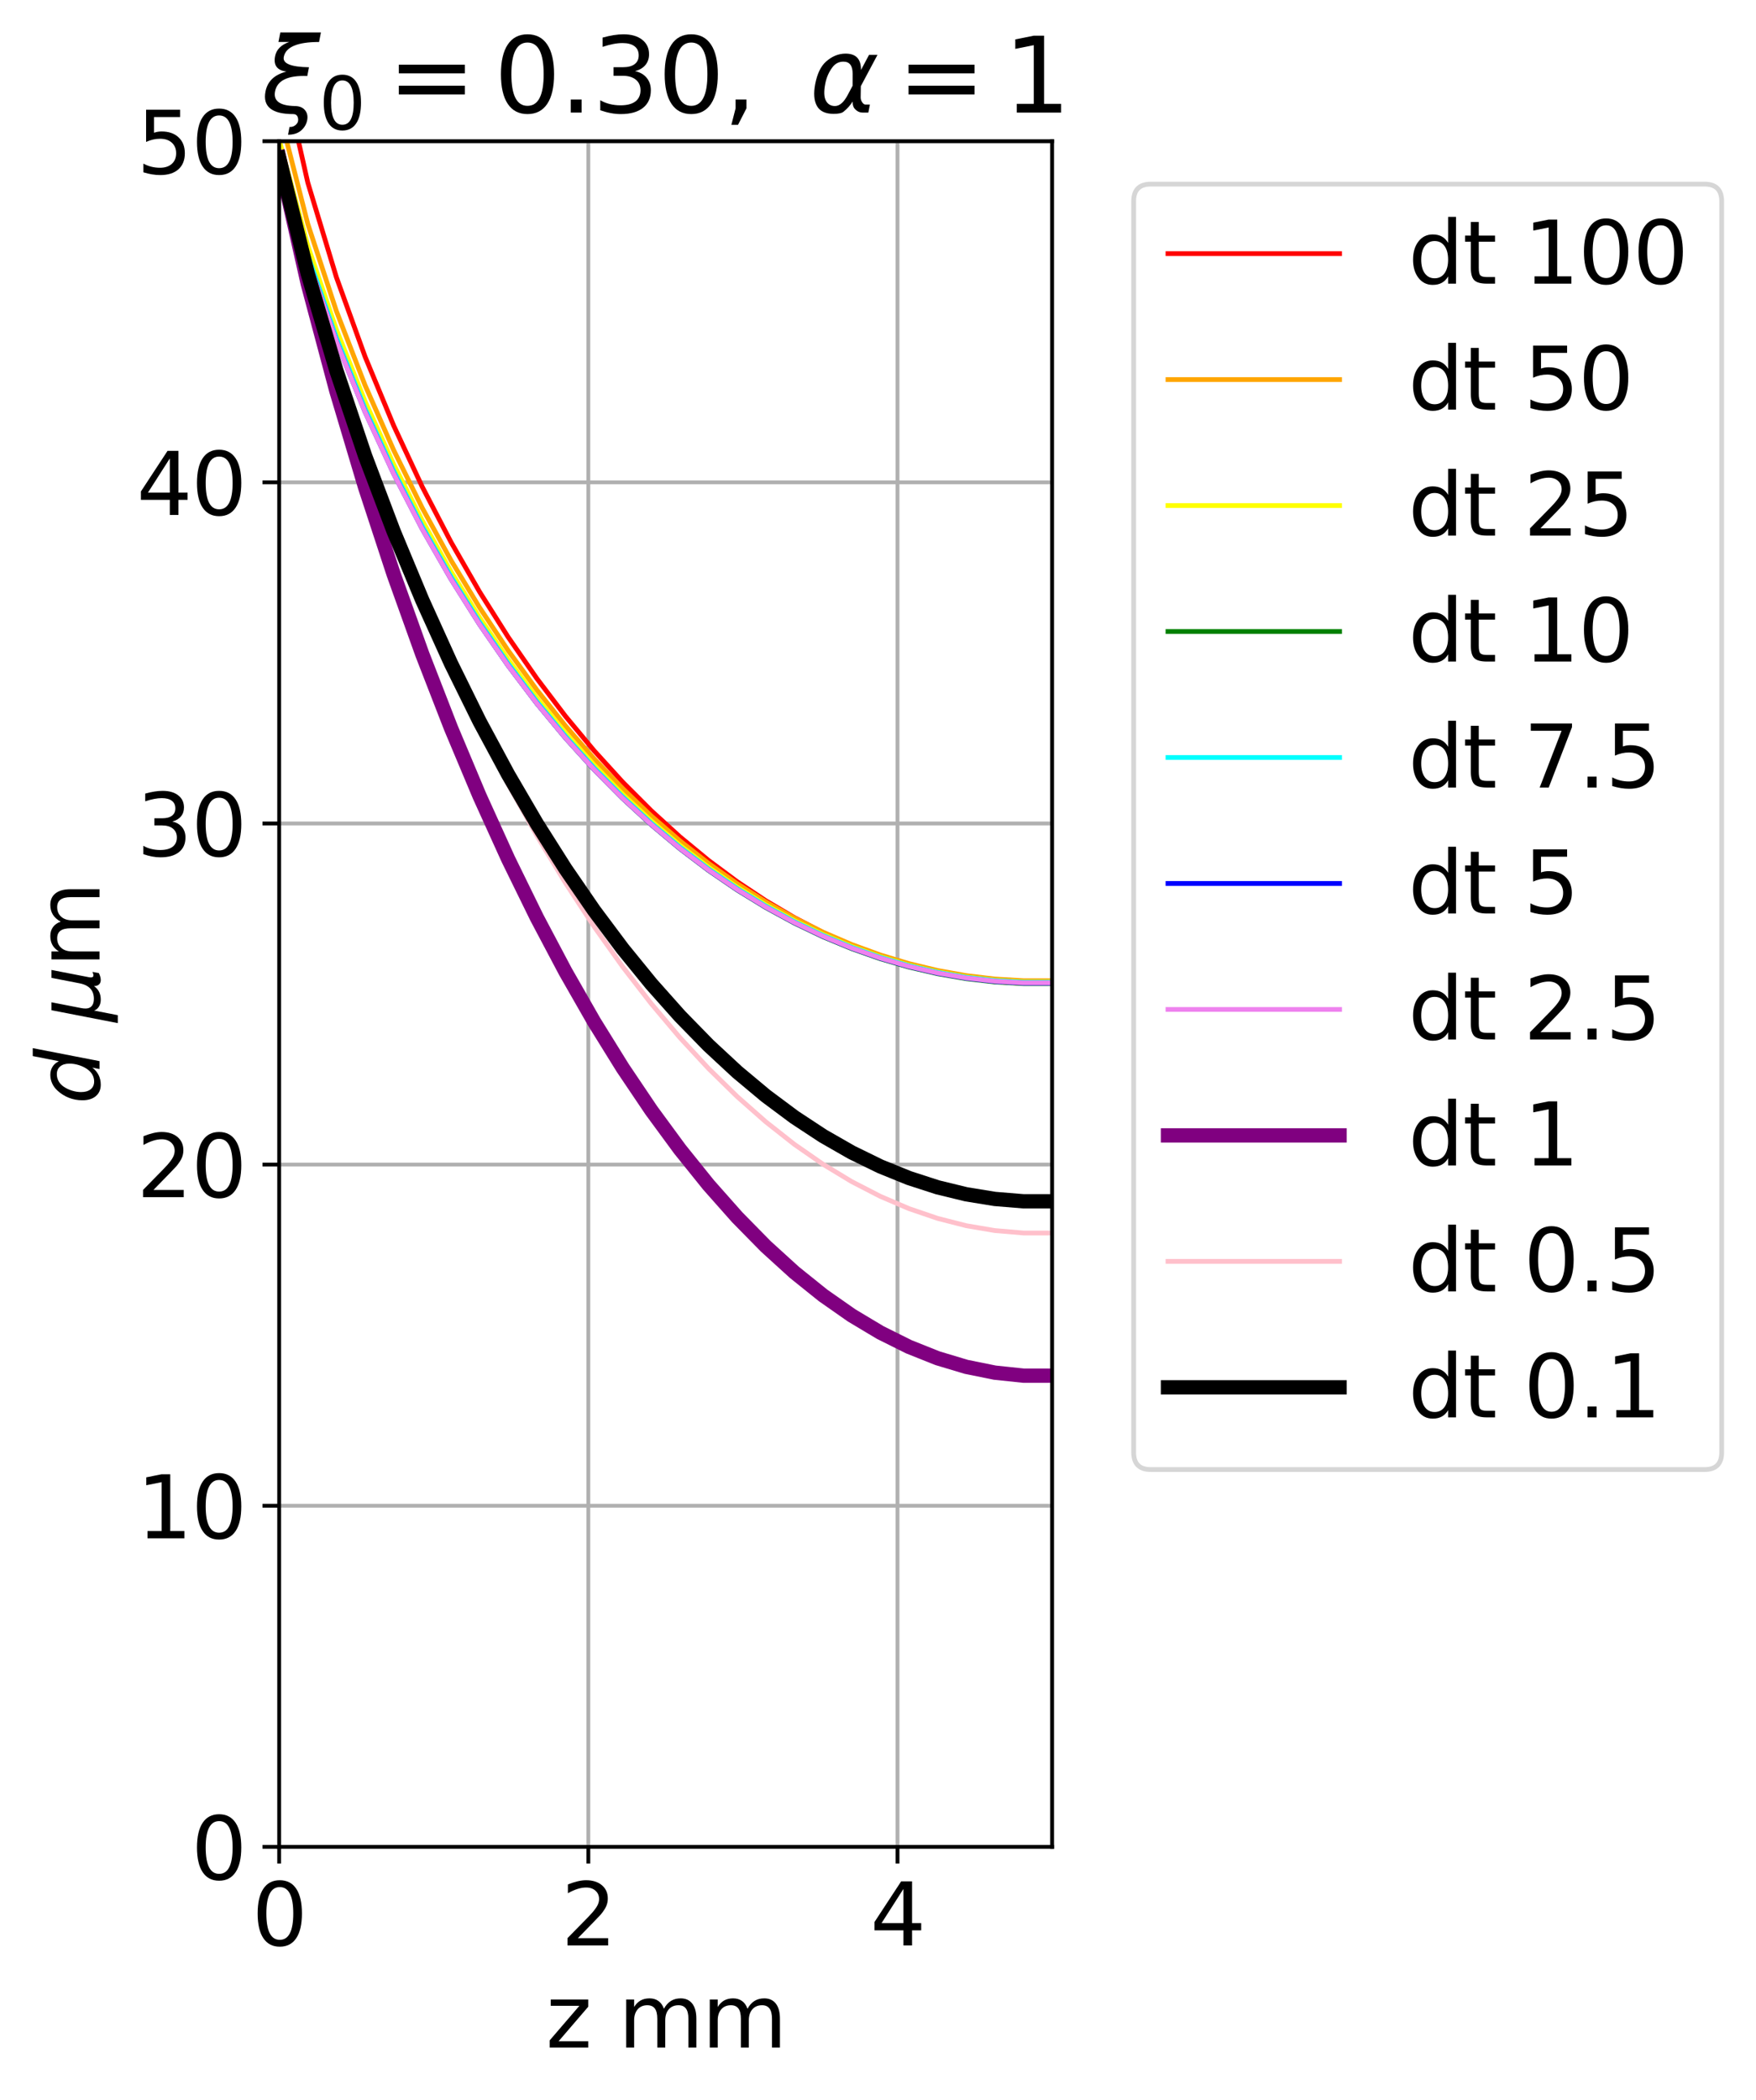 <?xml version="1.0" encoding="utf-8" standalone="no"?>
<!DOCTYPE svg PUBLIC "-//W3C//DTD SVG 1.1//EN"
  "http://www.w3.org/Graphics/SVG/1.1/DTD/svg11.dtd">
<svg xmlns:xlink="http://www.w3.org/1999/xlink" width="368.393pt" height="440.4pt" viewBox="0 0 368.393 440.4" xmlns="http://www.w3.org/2000/svg" version="1.1">
 <defs>
  <style type="text/css">*{stroke-linejoin: round; stroke-linecap: butt}</style>
 </defs>
 <g id="figure_1">
  <g id="patch_1">
   <path d="M 0 440.4 
L 368.393 440.4 
L 368.393 0 
L 0 0 
z
" style="fill: #ffffff"/>
  </g>
  <g id="axes_1">
   <g id="patch_2">
    <path d="M 58.565 387.358 
L 220.723 387.358 
L 220.723 29.616 
L 58.565 29.616 
z
" style="fill: #ffffff"/>
   </g>
   <g id="matplotlib.axis_1">
    <g id="xtick_1">
     <g id="line2d_1">
      <path d="M 58.565 387.358 
L 58.565 29.616 
" clip-path="url(#p17a574d728)" style="fill: none; stroke: #b0b0b0; stroke-width: 0.8; stroke-linecap: square"/>
     </g>
     <g id="line2d_2">
      <defs>
       <path id="m239c2a98b1" d="M 0 0 
L 0 3.5 
" style="stroke: #000000; stroke-width: 0.8"/>
      </defs>
      <g>
       <use xlink:href="#m239c2a98b1" x="58.565" y="387.358" style="stroke: #000000; stroke-width: 0.8"/>
      </g>
     </g>
     <g id="text_1">
      <!-- 0 -->
      <g transform="translate(52.839 408.035) scale(0.18 -0.18)">
       <defs>
        <path id="DejaVuSans-30" d="M 2034 4250 
Q 1547 4250 1301 3770 
Q 1056 3291 1056 2328 
Q 1056 1369 1301 889 
Q 1547 409 2034 409 
Q 2525 409 2770 889 
Q 3016 1369 3016 2328 
Q 3016 3291 2770 3770 
Q 2525 4250 2034 4250 
z
M 2034 4750 
Q 2819 4750 3233 4129 
Q 3647 3509 3647 2328 
Q 3647 1150 3233 529 
Q 2819 -91 2034 -91 
Q 1250 -91 836 529 
Q 422 1150 422 2328 
Q 422 3509 836 4129 
Q 1250 4750 2034 4750 
z
" transform="scale(0.016)"/>
       </defs>
       <use xlink:href="#DejaVuSans-30"/>
      </g>
     </g>
    </g>
    <g id="xtick_2">
     <g id="line2d_3">
      <path d="M 123.428 387.358 
L 123.428 29.616 
" clip-path="url(#p17a574d728)" style="fill: none; stroke: #b0b0b0; stroke-width: 0.8; stroke-linecap: square"/>
     </g>
     <g id="line2d_4">
      <g>
       <use xlink:href="#m239c2a98b1" x="123.428" y="387.358" style="stroke: #000000; stroke-width: 0.8"/>
      </g>
     </g>
     <g id="text_2">
      <!-- 2 -->
      <g transform="translate(117.702 408.035) scale(0.18 -0.18)">
       <defs>
        <path id="DejaVuSans-32" d="M 1228 531 
L 3431 531 
L 3431 0 
L 469 0 
L 469 531 
Q 828 903 1448 1529 
Q 2069 2156 2228 2338 
Q 2531 2678 2651 2914 
Q 2772 3150 2772 3378 
Q 2772 3750 2511 3984 
Q 2250 4219 1831 4219 
Q 1534 4219 1204 4116 
Q 875 4013 500 3803 
L 500 4441 
Q 881 4594 1212 4672 
Q 1544 4750 1819 4750 
Q 2544 4750 2975 4387 
Q 3406 4025 3406 3419 
Q 3406 3131 3298 2873 
Q 3191 2616 2906 2266 
Q 2828 2175 2409 1742 
Q 1991 1309 1228 531 
z
" transform="scale(0.016)"/>
       </defs>
       <use xlink:href="#DejaVuSans-32"/>
      </g>
     </g>
    </g>
    <g id="xtick_3">
     <g id="line2d_5">
      <path d="M 188.291 387.358 
L 188.291 29.616 
" clip-path="url(#p17a574d728)" style="fill: none; stroke: #b0b0b0; stroke-width: 0.8; stroke-linecap: square"/>
     </g>
     <g id="line2d_6">
      <g>
       <use xlink:href="#m239c2a98b1" x="188.291" y="387.358" style="stroke: #000000; stroke-width: 0.8"/>
      </g>
     </g>
     <g id="text_3">
      <!-- 4 -->
      <g transform="translate(182.565 408.035) scale(0.18 -0.18)">
       <defs>
        <path id="DejaVuSans-34" d="M 2419 4116 
L 825 1625 
L 2419 1625 
L 2419 4116 
z
M 2253 4666 
L 3047 4666 
L 3047 1625 
L 3713 1625 
L 3713 1100 
L 3047 1100 
L 3047 0 
L 2419 0 
L 2419 1100 
L 313 1100 
L 313 1709 
L 2253 4666 
z
" transform="scale(0.016)"/>
       </defs>
       <use xlink:href="#DejaVuSans-34"/>
      </g>
     </g>
    </g>
    <g id="text_4">
     <!-- z mm -->
     <g transform="translate(114.527 429.456) scale(0.18 -0.18)">
      <defs>
       <path id="DejaVuSans-7a" d="M 353 3500 
L 3084 3500 
L 3084 2975 
L 922 459 
L 3084 459 
L 3084 0 
L 275 0 
L 275 525 
L 2438 3041 
L 353 3041 
L 353 3500 
z
" transform="scale(0.016)"/>
       <path id="DejaVuSans-20" transform="scale(0.016)"/>
       <path id="DejaVuSans-6d" d="M 3328 2828 
Q 3544 3216 3844 3400 
Q 4144 3584 4550 3584 
Q 5097 3584 5394 3201 
Q 5691 2819 5691 2113 
L 5691 0 
L 5113 0 
L 5113 2094 
Q 5113 2597 4934 2840 
Q 4756 3084 4391 3084 
Q 3944 3084 3684 2787 
Q 3425 2491 3425 1978 
L 3425 0 
L 2847 0 
L 2847 2094 
Q 2847 2600 2669 2842 
Q 2491 3084 2119 3084 
Q 1678 3084 1418 2786 
Q 1159 2488 1159 1978 
L 1159 0 
L 581 0 
L 581 3500 
L 1159 3500 
L 1159 2956 
Q 1356 3278 1631 3431 
Q 1906 3584 2284 3584 
Q 2666 3584 2933 3390 
Q 3200 3197 3328 2828 
z
" transform="scale(0.016)"/>
      </defs>
      <use xlink:href="#DejaVuSans-7a"/>
      <use xlink:href="#DejaVuSans-20" x="52.49"/>
      <use xlink:href="#DejaVuSans-6d" x="84.277"/>
      <use xlink:href="#DejaVuSans-6d" x="181.689"/>
     </g>
    </g>
   </g>
   <g id="matplotlib.axis_2">
    <g id="ytick_1">
     <g id="line2d_7">
      <path d="M 58.565 387.358 
L 220.723 387.358 
" clip-path="url(#p17a574d728)" style="fill: none; stroke: #b0b0b0; stroke-width: 0.8; stroke-linecap: square"/>
     </g>
     <g id="line2d_8">
      <defs>
       <path id="me64f607adb" d="M 0 0 
L -3.5 0 
" style="stroke: #000000; stroke-width: 0.8"/>
      </defs>
      <g>
       <use xlink:href="#me64f607adb" x="58.565" y="387.358" style="stroke: #000000; stroke-width: 0.8"/>
      </g>
     </g>
     <g id="text_5">
      <!-- 0 -->
      <g transform="translate(40.112 394.197) scale(0.18 -0.18)">
       <use xlink:href="#DejaVuSans-30"/>
      </g>
     </g>
    </g>
    <g id="ytick_2">
     <g id="line2d_9">
      <path d="M 58.565 315.81 
L 220.723 315.81 
" clip-path="url(#p17a574d728)" style="fill: none; stroke: #b0b0b0; stroke-width: 0.8; stroke-linecap: square"/>
     </g>
     <g id="line2d_10">
      <g>
       <use xlink:href="#me64f607adb" x="58.565" y="315.81" style="stroke: #000000; stroke-width: 0.8"/>
      </g>
     </g>
     <g id="text_6">
      <!-- 10 -->
      <g transform="translate(28.66 322.648) scale(0.18 -0.18)">
       <defs>
        <path id="DejaVuSans-31" d="M 794 531 
L 1825 531 
L 1825 4091 
L 703 3866 
L 703 4441 
L 1819 4666 
L 2450 4666 
L 2450 531 
L 3481 531 
L 3481 0 
L 794 0 
L 794 531 
z
" transform="scale(0.016)"/>
       </defs>
       <use xlink:href="#DejaVuSans-31"/>
       <use xlink:href="#DejaVuSans-30" x="63.623"/>
      </g>
     </g>
    </g>
    <g id="ytick_3">
     <g id="line2d_11">
      <path d="M 58.565 244.261 
L 220.723 244.261 
" clip-path="url(#p17a574d728)" style="fill: none; stroke: #b0b0b0; stroke-width: 0.8; stroke-linecap: square"/>
     </g>
     <g id="line2d_12">
      <g>
       <use xlink:href="#me64f607adb" x="58.565" y="244.261" style="stroke: #000000; stroke-width: 0.8"/>
      </g>
     </g>
     <g id="text_7">
      <!-- 20 -->
      <g transform="translate(28.66 251.1) scale(0.18 -0.18)">
       <use xlink:href="#DejaVuSans-32"/>
       <use xlink:href="#DejaVuSans-30" x="63.623"/>
      </g>
     </g>
    </g>
    <g id="ytick_4">
     <g id="line2d_13">
      <path d="M 58.565 172.713 
L 220.723 172.713 
" clip-path="url(#p17a574d728)" style="fill: none; stroke: #b0b0b0; stroke-width: 0.8; stroke-linecap: square"/>
     </g>
     <g id="line2d_14">
      <g>
       <use xlink:href="#me64f607adb" x="58.565" y="172.713" style="stroke: #000000; stroke-width: 0.8"/>
      </g>
     </g>
     <g id="text_8">
      <!-- 30 -->
      <g transform="translate(28.66 179.552) scale(0.18 -0.18)">
       <defs>
        <path id="DejaVuSans-33" d="M 2597 2516 
Q 3050 2419 3304 2112 
Q 3559 1806 3559 1356 
Q 3559 666 3084 287 
Q 2609 -91 1734 -91 
Q 1441 -91 1130 -33 
Q 819 25 488 141 
L 488 750 
Q 750 597 1062 519 
Q 1375 441 1716 441 
Q 2309 441 2620 675 
Q 2931 909 2931 1356 
Q 2931 1769 2642 2001 
Q 2353 2234 1838 2234 
L 1294 2234 
L 1294 2753 
L 1863 2753 
Q 2328 2753 2575 2939 
Q 2822 3125 2822 3475 
Q 2822 3834 2567 4026 
Q 2313 4219 1838 4219 
Q 1578 4219 1281 4162 
Q 984 4106 628 3988 
L 628 4550 
Q 988 4650 1302 4700 
Q 1616 4750 1894 4750 
Q 2613 4750 3031 4423 
Q 3450 4097 3450 3541 
Q 3450 3153 3228 2886 
Q 3006 2619 2597 2516 
z
" transform="scale(0.016)"/>
       </defs>
       <use xlink:href="#DejaVuSans-33"/>
       <use xlink:href="#DejaVuSans-30" x="63.623"/>
      </g>
     </g>
    </g>
    <g id="ytick_5">
     <g id="line2d_15">
      <path d="M 58.565 101.164 
L 220.723 101.164 
" clip-path="url(#p17a574d728)" style="fill: none; stroke: #b0b0b0; stroke-width: 0.8; stroke-linecap: square"/>
     </g>
     <g id="line2d_16">
      <g>
       <use xlink:href="#me64f607adb" x="58.565" y="101.164" style="stroke: #000000; stroke-width: 0.8"/>
      </g>
     </g>
     <g id="text_9">
      <!-- 40 -->
      <g transform="translate(28.66 108.003) scale(0.18 -0.18)">
       <use xlink:href="#DejaVuSans-34"/>
       <use xlink:href="#DejaVuSans-30" x="63.623"/>
      </g>
     </g>
    </g>
    <g id="ytick_6">
     <g id="line2d_17">
      <path d="M 58.565 29.616 
L 220.723 29.616 
" clip-path="url(#p17a574d728)" style="fill: none; stroke: #b0b0b0; stroke-width: 0.8; stroke-linecap: square"/>
     </g>
     <g id="line2d_18">
      <g>
       <use xlink:href="#me64f607adb" x="58.565" y="29.616" style="stroke: #000000; stroke-width: 0.8"/>
      </g>
     </g>
     <g id="text_10">
      <!-- 50 -->
      <g transform="translate(28.66 36.455) scale(0.18 -0.18)">
       <defs>
        <path id="DejaVuSans-35" d="M 691 4666 
L 3169 4666 
L 3169 4134 
L 1269 4134 
L 1269 2991 
Q 1406 3038 1543 3061 
Q 1681 3084 1819 3084 
Q 2600 3084 3056 2656 
Q 3513 2228 3513 1497 
Q 3513 744 3044 326 
Q 2575 -91 1722 -91 
Q 1428 -91 1123 -41 
Q 819 9 494 109 
L 494 744 
Q 775 591 1075 516 
Q 1375 441 1709 441 
Q 2250 441 2565 725 
Q 2881 1009 2881 1497 
Q 2881 1984 2565 2268 
Q 2250 2553 1709 2553 
Q 1456 2553 1204 2497 
Q 953 2441 691 2322 
L 691 4666 
z
" transform="scale(0.016)"/>
       </defs>
       <use xlink:href="#DejaVuSans-35"/>
       <use xlink:href="#DejaVuSans-30" x="63.623"/>
      </g>
     </g>
    </g>
    <g id="text_11">
     <!-- $d \ \mu$m -->
     <g transform="translate(20.88 231.617) rotate(-90) scale(0.18 -0.18)">
      <defs>
       <path id="DejaVuSans-Oblique-64" d="M 2675 525 
Q 2444 222 2128 65 
Q 1813 -91 1428 -91 
Q 903 -91 598 267 
Q 294 625 294 1247 
Q 294 1766 478 2236 
Q 663 2706 1013 3078 
Q 1244 3325 1534 3454 
Q 1825 3584 2144 3584 
Q 2481 3584 2739 3421 
Q 2997 3259 3138 2956 
L 3513 4863 
L 4091 4863 
L 3144 0 
L 2566 0 
L 2675 525 
z
M 891 1350 
Q 891 897 1095 644 
Q 1300 391 1663 391 
Q 1931 391 2161 520 
Q 2391 650 2566 903 
Q 2750 1166 2856 1509 
Q 2963 1853 2963 2188 
Q 2963 2622 2758 2865 
Q 2553 3109 2194 3109 
Q 1922 3109 1687 2981 
Q 1453 2853 1288 2613 
Q 1106 2353 998 2009 
Q 891 1666 891 1350 
z
" transform="scale(0.016)"/>
       <path id="DejaVuSans-Oblique-3bc" d="M -84 -1331 
L 856 3500 
L 1434 3500 
L 1009 1322 
Q 997 1256 987 1175 
Q 978 1094 978 1013 
Q 978 722 1161 565 
Q 1344 409 1684 409 
Q 2147 409 2431 671 
Q 2716 934 2816 1459 
L 3213 3500 
L 3788 3500 
L 3266 809 
Q 3253 750 3248 706 
Q 3244 663 3244 628 
Q 3244 531 3283 486 
Q 3322 441 3406 441 
Q 3438 441 3492 456 
Q 3547 472 3647 513 
L 3559 50 
Q 3422 -19 3297 -55 
Q 3172 -91 3053 -91 
Q 2847 -91 2730 40 
Q 2613 172 2613 403 
Q 2438 153 2195 31 
Q 1953 -91 1625 -91 
Q 1334 -91 1117 43 
Q 900 178 831 397 
L 494 -1331 
L -84 -1331 
z
" transform="scale(0.016)"/>
      </defs>
      <use xlink:href="#DejaVuSans-Oblique-64" transform="translate(0 0.016)"/>
      <use xlink:href="#DejaVuSans-Oblique-3bc" transform="translate(95.947 0.016)"/>
      <use xlink:href="#DejaVuSans-6d" transform="translate(159.57 0.016)"/>
     </g>
    </g>
   </g>
   <g id="line2d_19">
    <path d="M 58.565 11.676 
L 64.571 38.294 
L 70.577 58.163 
L 76.583 74.789 
L 82.588 89.264 
L 88.594 102.12 
L 94.6 113.671 
L 100.606 124.125 
L 106.612 133.63 
L 112.618 142.296 
L 118.624 150.21 
L 124.629 157.438 
L 130.635 164.036 
L 136.641 170.049 
L 142.647 175.514 
L 148.653 180.464 
L 154.659 184.924 
L 160.665 188.918 
L 166.67 192.465 
L 172.676 195.581 
L 178.682 198.281 
L 184.688 200.574 
L 190.694 202.472 
L 196.7 203.981 
L 202.705 205.108 
L 208.711 205.857 
L 214.717 206.23 
L 220.723 206.23 
" clip-path="url(#p17a574d728)" style="fill: none; stroke: #ff0000; stroke-linecap: square"/>
   </g>
   <g id="line2d_20">
    <path d="M 58.565 23.416 
L 64.571 46.966 
L 70.577 65.27 
L 76.583 80.799 
L 82.588 94.414 
L 88.594 106.557 
L 94.6 117.498 
L 100.606 127.419 
L 106.612 136.453 
L 112.618 144.7 
L 118.624 152.236 
L 124.629 159.124 
L 130.635 165.415 
L 136.641 171.151 
L 142.647 176.366 
L 148.653 181.09 
L 154.659 185.349 
L 160.665 189.163 
L 166.67 192.55 
L 172.676 195.527 
L 178.682 198.105 
L 184.688 200.296 
L 190.694 202.109 
L 196.7 203.551 
L 202.705 204.628 
L 208.711 205.343 
L 214.717 205.7 
L 220.723 205.7 
" clip-path="url(#p17a574d728)" style="fill: none; stroke: #ffa500; stroke-linecap: square"/>
   </g>
   <g id="line2d_21">
    <path d="M 58.565 29.286 
L 64.571 51.534 
L 70.577 69.136 
L 76.583 84.163 
L 82.588 97.379 
L 88.594 109.188 
L 94.6 119.843 
L 100.606 129.513 
L 106.612 138.325 
L 112.618 146.372 
L 118.624 153.729 
L 124.629 160.456 
L 130.635 166.601 
L 136.641 172.205 
L 142.647 177.301 
L 148.653 181.918 
L 154.659 186.08 
L 160.665 189.808 
L 166.67 193.119 
L 172.676 196.029 
L 178.682 198.549 
L 184.688 200.691 
L 190.694 202.464 
L 196.7 203.873 
L 202.705 204.926 
L 208.711 205.626 
L 214.717 205.975 
L 220.723 205.975 
" clip-path="url(#p17a574d728)" style="fill: none; stroke: #ffff00; stroke-linecap: square"/>
   </g>
   <g id="line2d_22">
    <path d="M 58.565 32.808 
L 64.571 54.342 
L 70.577 71.546 
L 76.583 86.284 
L 82.588 99.269 
L 88.594 110.885 
L 94.6 121.373 
L 100.606 130.897 
L 106.612 139.578 
L 112.618 147.509 
L 118.624 154.761 
L 124.629 161.393 
L 130.635 167.452 
L 136.641 172.978 
L 142.647 178.004 
L 148.653 182.558 
L 154.659 186.663 
L 160.665 190.34 
L 166.67 193.607 
L 172.676 196.477 
L 178.682 198.963 
L 184.688 201.077 
L 190.694 202.825 
L 196.7 204.216 
L 202.705 205.254 
L 208.711 205.944 
L 214.717 206.289 
L 220.723 206.289 
" clip-path="url(#p17a574d728)" style="fill: none; stroke: #008000; stroke-linecap: square"/>
   </g>
   <g id="line2d_23">
    <path d="M 58.565 31.634 
L 64.571 53.512 
L 70.577 70.862 
L 76.583 85.688 
L 82.588 98.735 
L 88.594 110.398 
L 94.6 120.922 
L 100.606 130.476 
L 106.612 139.182 
L 112.618 147.134 
L 118.624 154.404 
L 124.629 161.051 
L 130.635 167.123 
L 136.641 172.66 
L 142.647 177.695 
L 148.653 182.257 
L 154.659 186.37 
L 160.665 190.053 
L 166.67 193.325 
L 172.676 196.2 
L 178.682 198.69 
L 184.688 200.807 
L 190.694 202.558 
L 196.7 203.951 
L 202.705 204.991 
L 208.711 205.682 
L 214.717 206.027 
L 220.723 206.027 
" clip-path="url(#p17a574d728)" style="fill: none; stroke: #00ffff; stroke-linecap: square"/>
   </g>
   <g id="line2d_24">
    <path d="M 58.565 32.808 
L 64.571 54.413 
L 70.577 71.628 
L 76.583 86.361 
L 82.588 99.337 
L 88.594 110.943 
L 94.6 121.418 
L 100.606 130.93 
L 106.612 139.6 
L 112.618 147.519 
L 118.624 154.76 
L 124.629 161.381 
L 130.635 167.43 
L 136.641 172.947 
L 142.647 177.964 
L 148.653 182.509 
L 154.659 186.607 
L 160.665 190.277 
L 166.67 193.537 
L 172.676 196.402 
L 178.682 198.883 
L 184.688 200.992 
L 190.694 202.737 
L 196.7 204.125 
L 202.705 205.162 
L 208.711 205.85 
L 214.717 206.194 
L 220.723 206.194 
" clip-path="url(#p17a574d728)" style="fill: none; stroke: #0000ff; stroke-linecap: square"/>
   </g>
   <g id="line2d_25">
    <path d="M 58.565 32.808 
L 64.571 54.448 
L 70.577 71.668 
L 76.583 86.399 
L 82.588 99.371 
L 88.594 110.971 
L 94.6 121.44 
L 100.606 130.946 
L 106.612 139.61 
L 112.618 147.523 
L 118.624 154.759 
L 124.629 161.375 
L 130.635 167.419 
L 136.641 172.931 
L 142.647 177.943 
L 148.653 182.484 
L 154.659 186.578 
L 160.665 190.245 
L 166.67 193.502 
L 172.676 196.364 
L 178.682 198.843 
L 184.688 200.95 
L 190.694 202.694 
L 196.7 204.08 
L 202.705 205.116 
L 208.711 205.804 
L 214.717 206.147 
L 220.723 206.147 
" clip-path="url(#p17a574d728)" style="fill: none; stroke: #ee82ee; stroke-linecap: square"/>
   </g>
   <g id="line2d_26">
    <path d="M 58.565 33.043 
L 64.571 59.532 
L 70.577 82.043 
L 76.583 102.163 
L 82.588 120.455 
L 88.594 137.215 
L 94.6 152.664 
L 100.606 166.953 
L 106.612 180.185 
L 112.618 192.443 
L 118.624 203.792 
L 124.629 214.287 
L 130.635 223.972 
L 136.641 232.887 
L 142.647 241.063 
L 148.653 248.527 
L 154.659 255.304 
L 160.665 261.414 
L 166.67 266.874 
L 172.676 271.699 
L 178.682 275.902 
L 184.688 279.494 
L 190.694 282.483 
L 196.7 284.877 
L 202.705 286.68 
L 208.711 287.896 
L 214.717 288.528 
L 220.723 288.528 
" clip-path="url(#p17a574d728)" style="fill: none; stroke: #800080; stroke-width: 3; stroke-linecap: square"/>
   </g>
   <g id="line2d_27">
    <path d="M 58.565 33.16 
L 64.571 57.408 
L 70.577 77.605 
L 76.583 95.642 
L 82.588 111.949 
L 88.594 126.747 
L 94.6 140.349 
L 100.606 152.878 
L 106.612 164.51 
L 112.618 175.27 
L 118.624 185.178 
L 124.629 194.331 
L 130.635 202.768 
L 136.641 210.526 
L 142.647 217.635 
L 148.653 224.119 
L 154.659 230.001 
L 160.665 235.298 
L 166.67 240.026 
L 172.676 244.199 
L 178.682 247.829 
L 184.688 250.924 
L 190.694 253.493 
L 196.7 255.542 
L 202.705 257.076 
L 208.711 258.097 
L 214.717 258.608 
L 220.723 258.608 
" clip-path="url(#p17a574d728)" style="fill: none; stroke: #ffc0cb; stroke-linecap: square"/>
   </g>
   <g id="line2d_28">
    <path d="M 58.565 33.184 
L 64.571 57.44 
L 70.577 77.744 
L 76.583 95.591 
L 82.588 111.467 
L 88.594 125.877 
L 94.6 139.133 
L 100.606 151.314 
L 106.612 162.466 
L 112.618 172.747 
L 118.624 182.227 
L 124.629 190.96 
L 130.635 198.992 
L 136.641 206.364 
L 142.647 213.11 
L 148.653 219.258 
L 154.659 224.829 
L 160.665 229.845 
L 166.67 234.321 
L 172.676 238.272 
L 178.682 241.71 
L 184.688 244.644 
L 190.694 247.081 
L 196.7 249.027 
L 202.705 250.488 
L 208.711 251.465 
L 214.717 251.959 
L 220.723 251.959 
" clip-path="url(#p17a574d728)" style="fill: none; stroke: #000000; stroke-width: 3; stroke-linecap: square"/>
   </g>
   <g id="patch_3">
    <path d="M 58.565 387.358 
L 58.565 29.616 
" style="fill: none; stroke: #000000; stroke-width: 0.8; stroke-linejoin: miter; stroke-linecap: square"/>
   </g>
   <g id="patch_4">
    <path d="M 220.723 387.358 
L 220.723 29.616 
" style="fill: none; stroke: #000000; stroke-width: 0.8; stroke-linejoin: miter; stroke-linecap: square"/>
   </g>
   <g id="patch_5">
    <path d="M 58.565 387.358 
L 220.723 387.358 
" style="fill: none; stroke: #000000; stroke-width: 0.8; stroke-linejoin: miter; stroke-linecap: square"/>
   </g>
   <g id="patch_6">
    <path d="M 58.565 29.616 
L 220.723 29.616 
" style="fill: none; stroke: #000000; stroke-width: 0.8; stroke-linejoin: miter; stroke-linecap: square"/>
   </g>
   <g id="text_12">
    <!-- $\xi_0 = 0.30, \ \alpha=1$ -->
    <g transform="translate(54.864 23.616) scale(0.216 -0.216)">
     <defs>
      <path id="DejaVuSans-Oblique-3be" d="M 2016 397 
Q 2428 394 2628 159 
Q 2844 -88 2772 -463 
Q 2700 -822 2422 -1072 
Q 2119 -1344 1609 -1344 
Q 1656 -1109 1700 -872 
Q 1913 -888 2072 -750 
Q 2194 -641 2216 -525 
Q 2247 -359 2175 -222 
Q 2100 -91 1922 -91 
Q -25 -91 241 1275 
Q 422 2213 1516 2488 
Q 663 2600 822 3413 
Q 941 4028 1678 4284 
L 1028 4284 
L 1141 4863 
L 3606 4863 
L 3494 4284 
Q 1528 4284 1350 3375 
Q 1234 2778 2881 2750 
L 2778 2219 
Q 1009 2288 819 1275 
Q 659 428 2016 397 
z
" transform="scale(0.016)"/>
      <path id="DejaVuSans-3d" d="M 678 2906 
L 4684 2906 
L 4684 2381 
L 678 2381 
L 678 2906 
z
M 678 1631 
L 4684 1631 
L 4684 1100 
L 678 1100 
L 678 1631 
z
" transform="scale(0.016)"/>
      <path id="DejaVuSans-2e" d="M 684 794 
L 1344 794 
L 1344 0 
L 684 0 
L 684 794 
z
" transform="scale(0.016)"/>
      <path id="DejaVuSans-2c" d="M 750 794 
L 1409 794 
L 1409 256 
L 897 -744 
L 494 -744 
L 750 256 
L 750 794 
z
" transform="scale(0.016)"/>
      <path id="DejaVuSans-Oblique-3b1" d="M 2619 1628 
L 2622 2350 
Q 2625 3088 2069 3091 
Q 1653 3094 1394 2747 
Q 1069 2319 959 1747 
Q 825 1059 994 731 
Q 1169 397 1547 397 
Q 1966 397 2319 1063 
L 2619 1628 
z
M 2166 3578 
Q 3141 3594 3128 2584 
Q 3128 2584 3616 3500 
L 4128 3500 
L 3119 1603 
L 3109 919 
Q 3109 766 3194 638 
Q 3291 488 3391 488 
L 3669 488 
L 3575 0 
L 3228 0 
Q 2934 0 2722 263 
Q 2622 394 2619 669 
Q 2416 334 2066 50 
Q 1900 -81 1453 -78 
Q 722 -72 456 397 
Q 184 884 353 1747 
Q 534 2675 1009 3097 
Q 1544 3569 2166 3578 
z
" transform="scale(0.016)"/>
     </defs>
     <use xlink:href="#DejaVuSans-Oblique-3be" transform="translate(0 0.016)"/>
     <use xlink:href="#DejaVuSans-30" transform="translate(55.762 -16.391) scale(0.7)"/>
     <use xlink:href="#DejaVuSans-3d" transform="translate(122.515 0.016)"/>
     <use xlink:href="#DejaVuSans-30" transform="translate(225.786 0.016)"/>
     <use xlink:href="#DejaVuSans-2e" transform="translate(289.409 0.016)"/>
     <use xlink:href="#DejaVuSans-33" transform="translate(321.196 0.016)"/>
     <use xlink:href="#DejaVuSans-30" transform="translate(384.819 0.016)"/>
     <use xlink:href="#DejaVuSans-2c" transform="translate(448.442 0.016)"/>
     <use xlink:href="#DejaVuSans-Oblique-3b1" transform="translate(532.182 0.016)"/>
     <use xlink:href="#DejaVuSans-3d" transform="translate(617.583 0.016)"/>
     <use xlink:href="#DejaVuSans-31" transform="translate(720.854 0.016)"/>
    </g>
   </g>
   <g id="legend_1">
    <g id="patch_7">
     <path d="M 241.431 308.222 
L 357.593 308.222 
Q 361.193 308.222 361.193 304.622 
L 361.193 42.216 
Q 361.193 38.616 357.593 38.616 
L 241.431 38.616 
Q 237.831 38.616 237.831 42.216 
L 237.831 304.622 
Q 237.831 308.222 241.431 308.222 
z
" style="fill: #ffffff; opacity: 0.8; stroke: #cccccc; stroke-linejoin: miter"/>
    </g>
    <g id="line2d_29">
     <path d="M 245.031 53.193 
L 263.031 53.193 
L 281.031 53.193 
" style="fill: none; stroke: #ff0000; stroke-linecap: square"/>
    </g>
    <g id="text_13">
     <!-- dt 100 -->
     <g transform="translate(295.431 59.493) scale(0.18 -0.18)">
      <defs>
       <path id="DejaVuSans-64" d="M 2906 2969 
L 2906 4863 
L 3481 4863 
L 3481 0 
L 2906 0 
L 2906 525 
Q 2725 213 2448 61 
Q 2172 -91 1784 -91 
Q 1150 -91 751 415 
Q 353 922 353 1747 
Q 353 2572 751 3078 
Q 1150 3584 1784 3584 
Q 2172 3584 2448 3432 
Q 2725 3281 2906 2969 
z
M 947 1747 
Q 947 1113 1208 752 
Q 1469 391 1925 391 
Q 2381 391 2643 752 
Q 2906 1113 2906 1747 
Q 2906 2381 2643 2742 
Q 2381 3103 1925 3103 
Q 1469 3103 1208 2742 
Q 947 2381 947 1747 
z
" transform="scale(0.016)"/>
       <path id="DejaVuSans-74" d="M 1172 4494 
L 1172 3500 
L 2356 3500 
L 2356 3053 
L 1172 3053 
L 1172 1153 
Q 1172 725 1289 603 
Q 1406 481 1766 481 
L 2356 481 
L 2356 0 
L 1766 0 
Q 1100 0 847 248 
Q 594 497 594 1153 
L 594 3053 
L 172 3053 
L 172 3500 
L 594 3500 
L 594 4494 
L 1172 4494 
z
" transform="scale(0.016)"/>
      </defs>
      <use xlink:href="#DejaVuSans-64"/>
      <use xlink:href="#DejaVuSans-74" x="63.477"/>
      <use xlink:href="#DejaVuSans-20" x="102.686"/>
      <use xlink:href="#DejaVuSans-31" x="134.473"/>
      <use xlink:href="#DejaVuSans-30" x="198.096"/>
      <use xlink:href="#DejaVuSans-30" x="261.719"/>
     </g>
    </g>
    <g id="line2d_30">
     <path d="M 245.031 79.614 
L 263.031 79.614 
L 281.031 79.614 
" style="fill: none; stroke: #ffa500; stroke-linecap: square"/>
    </g>
    <g id="text_14">
     <!-- dt 50 -->
     <g transform="translate(295.431 85.914) scale(0.18 -0.18)">
      <use xlink:href="#DejaVuSans-64"/>
      <use xlink:href="#DejaVuSans-74" x="63.477"/>
      <use xlink:href="#DejaVuSans-20" x="102.686"/>
      <use xlink:href="#DejaVuSans-35" x="134.473"/>
      <use xlink:href="#DejaVuSans-30" x="198.096"/>
     </g>
    </g>
    <g id="line2d_31">
     <path d="M 245.031 106.034 
L 263.031 106.034 
L 281.031 106.034 
" style="fill: none; stroke: #ffff00; stroke-linecap: square"/>
    </g>
    <g id="text_15">
     <!-- dt 25 -->
     <g transform="translate(295.431 112.334) scale(0.18 -0.18)">
      <use xlink:href="#DejaVuSans-64"/>
      <use xlink:href="#DejaVuSans-74" x="63.477"/>
      <use xlink:href="#DejaVuSans-20" x="102.686"/>
      <use xlink:href="#DejaVuSans-32" x="134.473"/>
      <use xlink:href="#DejaVuSans-35" x="198.096"/>
     </g>
    </g>
    <g id="line2d_32">
     <path d="M 245.031 132.455 
L 263.031 132.455 
L 281.031 132.455 
" style="fill: none; stroke: #008000; stroke-linecap: square"/>
    </g>
    <g id="text_16">
     <!-- dt 10 -->
     <g transform="translate(295.431 138.755) scale(0.18 -0.18)">
      <use xlink:href="#DejaVuSans-64"/>
      <use xlink:href="#DejaVuSans-74" x="63.477"/>
      <use xlink:href="#DejaVuSans-20" x="102.686"/>
      <use xlink:href="#DejaVuSans-31" x="134.473"/>
      <use xlink:href="#DejaVuSans-30" x="198.096"/>
     </g>
    </g>
    <g id="line2d_33">
     <path d="M 245.031 158.876 
L 263.031 158.876 
L 281.031 158.876 
" style="fill: none; stroke: #00ffff; stroke-linecap: square"/>
    </g>
    <g id="text_17">
     <!-- dt 7.5 -->
     <g transform="translate(295.431 165.176) scale(0.18 -0.18)">
      <defs>
       <path id="DejaVuSans-37" d="M 525 4666 
L 3525 4666 
L 3525 4397 
L 1831 0 
L 1172 0 
L 2766 4134 
L 525 4134 
L 525 4666 
z
" transform="scale(0.016)"/>
      </defs>
      <use xlink:href="#DejaVuSans-64"/>
      <use xlink:href="#DejaVuSans-74" x="63.477"/>
      <use xlink:href="#DejaVuSans-20" x="102.686"/>
      <use xlink:href="#DejaVuSans-37" x="134.473"/>
      <use xlink:href="#DejaVuSans-2e" x="198.096"/>
      <use xlink:href="#DejaVuSans-35" x="229.883"/>
     </g>
    </g>
    <g id="line2d_34">
     <path d="M 245.031 185.296 
L 263.031 185.296 
L 281.031 185.296 
" style="fill: none; stroke: #0000ff; stroke-linecap: square"/>
    </g>
    <g id="text_18">
     <!-- dt 5 -->
     <g transform="translate(295.431 191.596) scale(0.18 -0.18)">
      <use xlink:href="#DejaVuSans-64"/>
      <use xlink:href="#DejaVuSans-74" x="63.477"/>
      <use xlink:href="#DejaVuSans-20" x="102.686"/>
      <use xlink:href="#DejaVuSans-35" x="134.473"/>
     </g>
    </g>
    <g id="line2d_35">
     <path d="M 245.031 211.717 
L 263.031 211.717 
L 281.031 211.717 
" style="fill: none; stroke: #ee82ee; stroke-linecap: square"/>
    </g>
    <g id="text_19">
     <!-- dt 2.5 -->
     <g transform="translate(295.431 218.017) scale(0.18 -0.18)">
      <use xlink:href="#DejaVuSans-64"/>
      <use xlink:href="#DejaVuSans-74" x="63.477"/>
      <use xlink:href="#DejaVuSans-20" x="102.686"/>
      <use xlink:href="#DejaVuSans-32" x="134.473"/>
      <use xlink:href="#DejaVuSans-2e" x="198.096"/>
      <use xlink:href="#DejaVuSans-35" x="229.883"/>
     </g>
    </g>
    <g id="line2d_36">
     <path d="M 245.031 238.138 
L 263.031 238.138 
L 281.031 238.138 
" style="fill: none; stroke: #800080; stroke-width: 3; stroke-linecap: square"/>
    </g>
    <g id="text_20">
     <!-- dt 1 -->
     <g transform="translate(295.431 244.438) scale(0.18 -0.18)">
      <use xlink:href="#DejaVuSans-64"/>
      <use xlink:href="#DejaVuSans-74" x="63.477"/>
      <use xlink:href="#DejaVuSans-20" x="102.686"/>
      <use xlink:href="#DejaVuSans-31" x="134.473"/>
     </g>
    </g>
    <g id="line2d_37">
     <path d="M 245.031 264.558 
L 263.031 264.558 
L 281.031 264.558 
" style="fill: none; stroke: #ffc0cb; stroke-linecap: square"/>
    </g>
    <g id="text_21">
     <!-- dt 0.5 -->
     <g transform="translate(295.431 270.858) scale(0.18 -0.18)">
      <use xlink:href="#DejaVuSans-64"/>
      <use xlink:href="#DejaVuSans-74" x="63.477"/>
      <use xlink:href="#DejaVuSans-20" x="102.686"/>
      <use xlink:href="#DejaVuSans-30" x="134.473"/>
      <use xlink:href="#DejaVuSans-2e" x="198.096"/>
      <use xlink:href="#DejaVuSans-35" x="229.883"/>
     </g>
    </g>
    <g id="line2d_38">
     <path d="M 245.031 290.979 
L 263.031 290.979 
L 281.031 290.979 
" style="fill: none; stroke: #000000; stroke-width: 3; stroke-linecap: square"/>
    </g>
    <g id="text_22">
     <!-- dt 0.1 -->
     <g transform="translate(295.431 297.279) scale(0.18 -0.18)">
      <use xlink:href="#DejaVuSans-64"/>
      <use xlink:href="#DejaVuSans-74" x="63.477"/>
      <use xlink:href="#DejaVuSans-20" x="102.686"/>
      <use xlink:href="#DejaVuSans-30" x="134.473"/>
      <use xlink:href="#DejaVuSans-2e" x="198.096"/>
      <use xlink:href="#DejaVuSans-31" x="229.883"/>
     </g>
    </g>
   </g>
  </g>
 </g>
 <defs>
  <clipPath id="p17a574d728">
   <rect x="58.565" y="29.616" width="162.158" height="357.742"/>
  </clipPath>
 </defs>
</svg>
